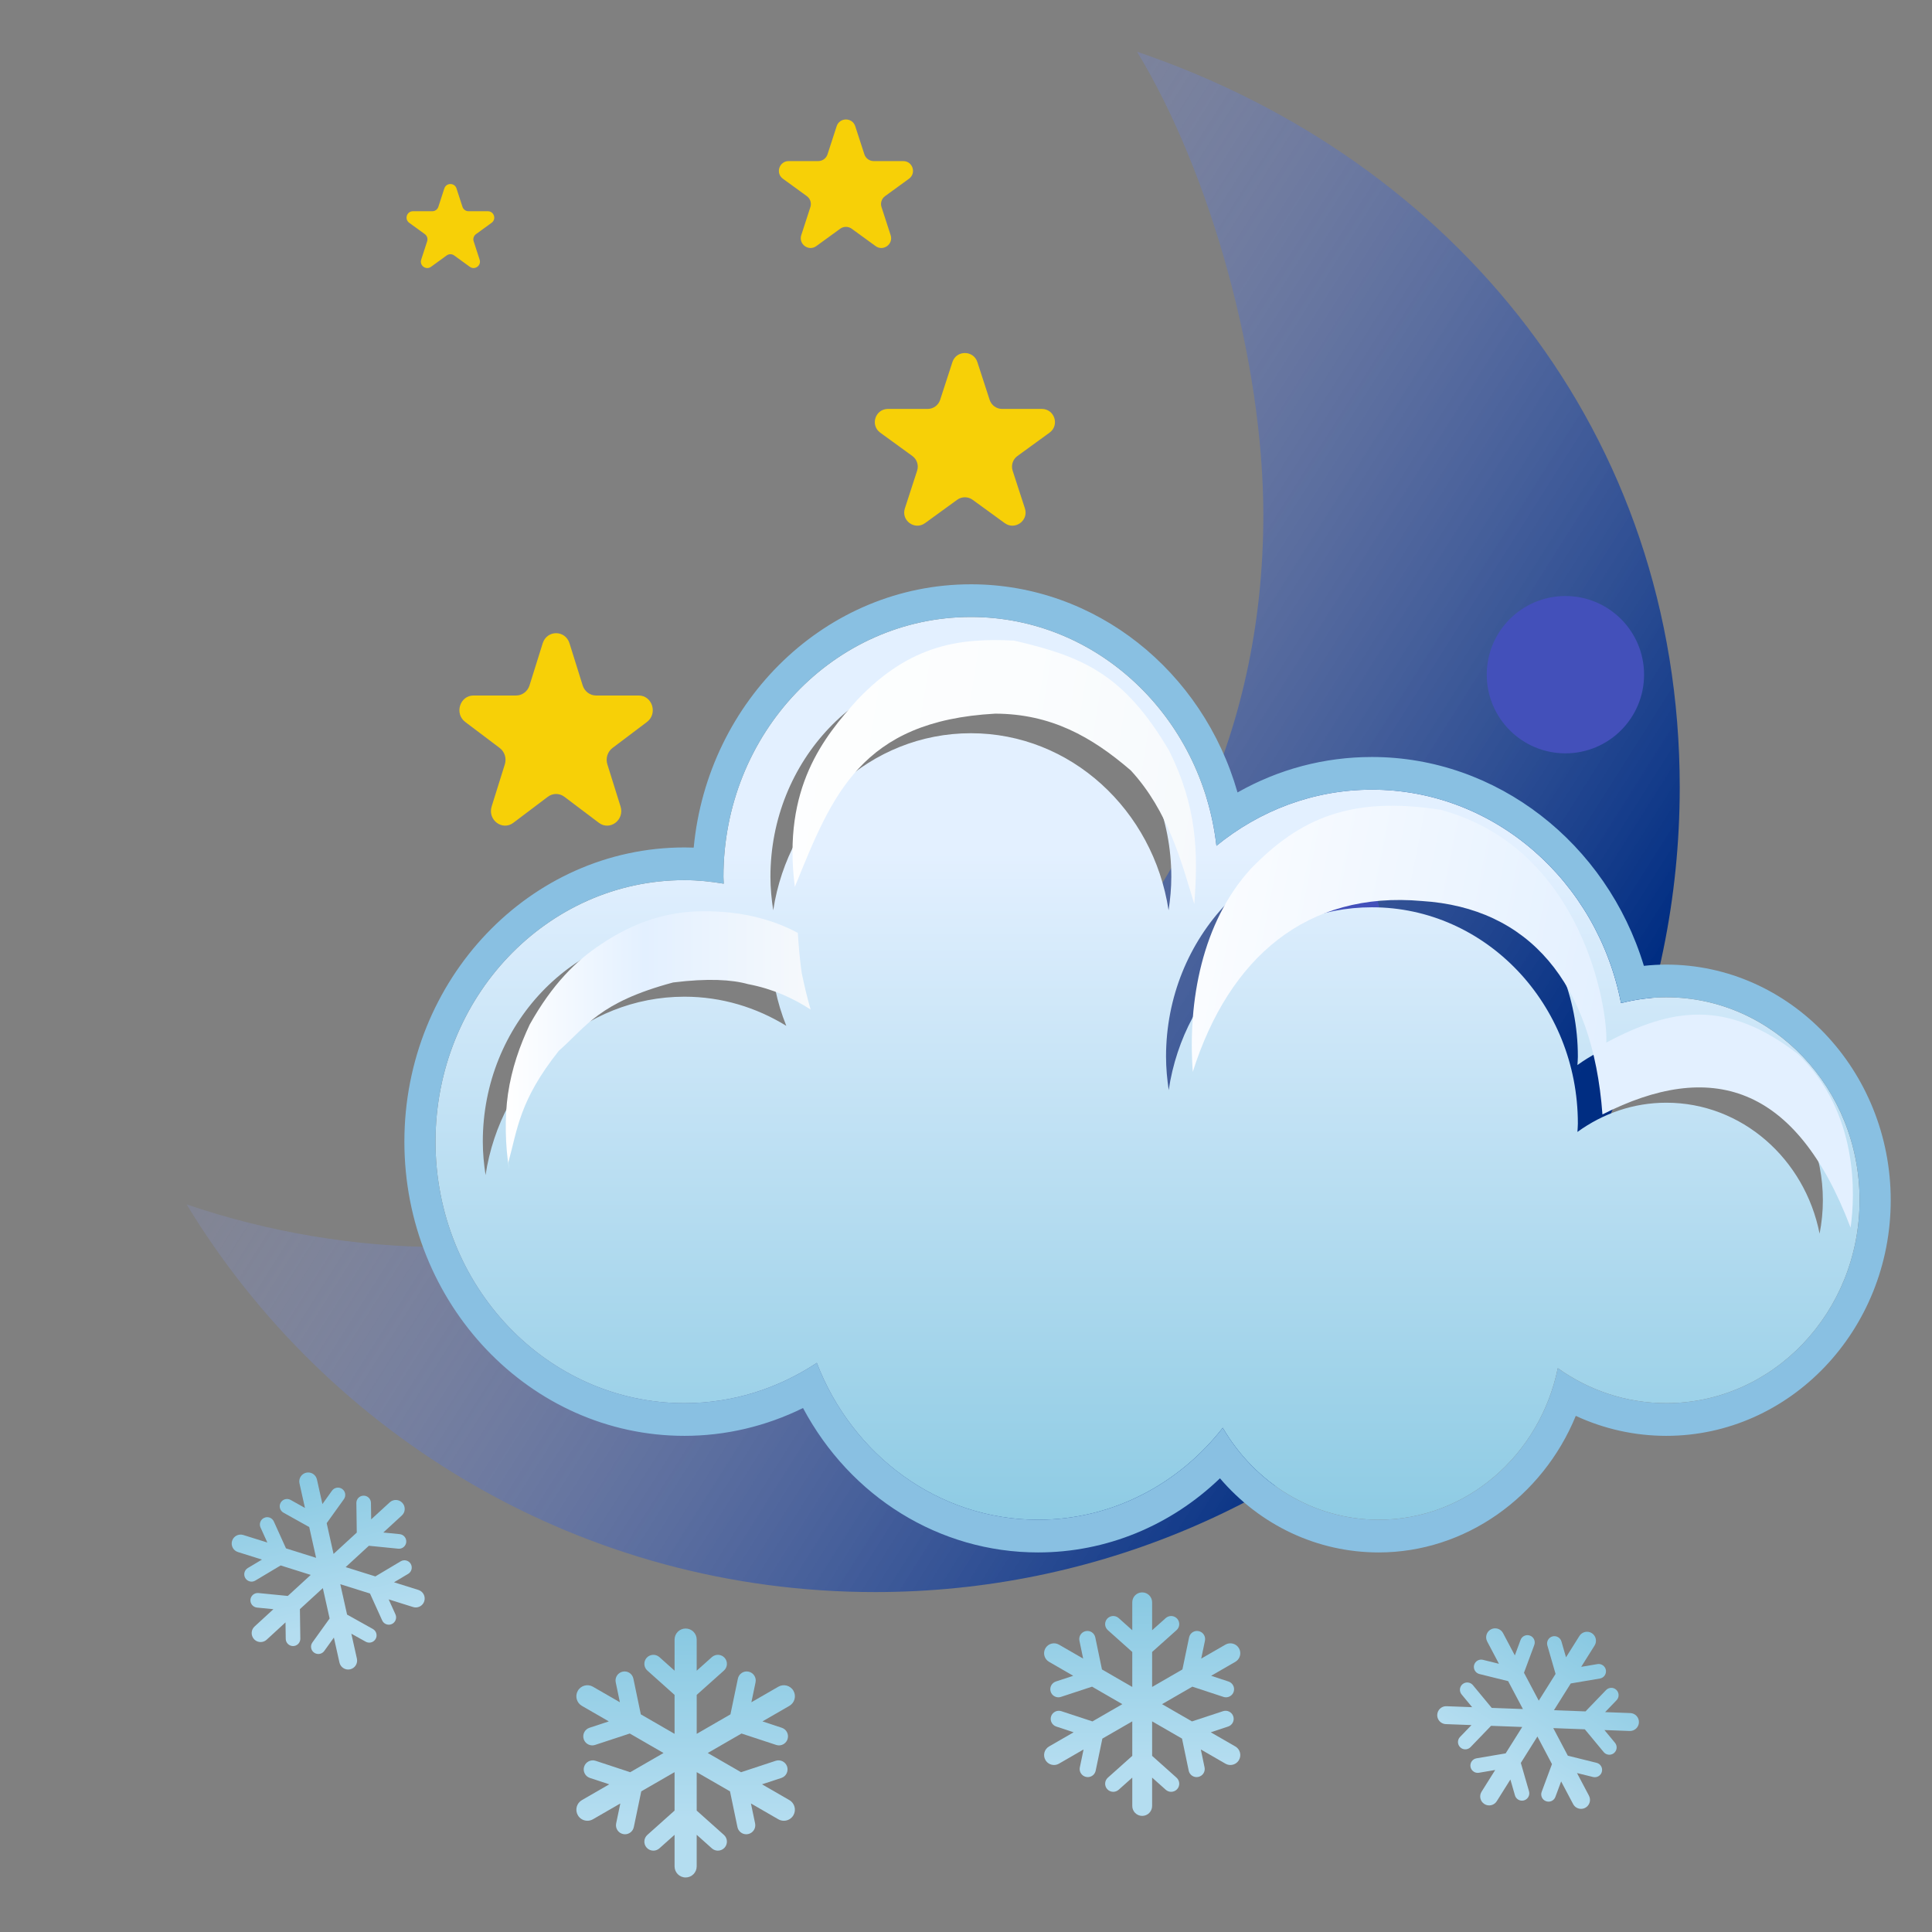 <?xml version="1.0" encoding="UTF-8" standalone="no"?>
<!-- Created with Inkscape (http://www.inkscape.org/) -->

<svg
   xmlns:dc="http://purl.org/dc/elements/1.1/"
   xmlns:cc="http://creativecommons.org/ns#"
   xmlns:rdf="http://www.w3.org/1999/02/22-rdf-syntax-ns#"
   xmlns:svg="http://www.w3.org/2000/svg"
   xmlns="http://www.w3.org/2000/svg"
   xmlns:xlink="http://www.w3.org/1999/xlink"
   xmlns:sodipodi="http://sodipodi.sourceforge.net/DTD/sodipodi-0.dtd"
   xmlns:inkscape="http://www.inkscape.org/namespaces/inkscape"
   width="100mm"
   height="100mm"
   viewBox="0 0 354.331 354.331"
   id="svg12306"
   version="1.1"
   inkscape:version="0.91 r13725"
   sodipodi:docname="cloudy_partly_snowy_n.svg">
  <rect x="0" y="0" width="354.331" height="354.331" fill="#808080" stroke="none"/>
  <defs
     id="defs12308">
    <clipPath
       id="clipPath2278"
       clipPathUnits="userSpaceOnUse">
      <path
         inkscape:connector-curvature="0"
         id="path2276"
         d="m 1409.87,2318.61 c -5.35,0 -10.79,0.92 -16.12,2.86 -24.69,8.97 -37.49,36.4 -28.48,61.07 3.38,9.3 17.19,25.58 34.53,43.42 -8.1,-9.53 -14.19,-17.84 -16.25,-23.44 -8.98,-24.71 3.8,-52.11 28.49,-61.11 5.26,-1.91 10.62,-2.81 15.9,-2.81 8.78,0 17.32,2.48 24.75,6.91 -8.11,-16.66 -24.95,-26.9 -42.82,-26.9" />
    </clipPath>
    <clipPath
       id="clipPath2260"
       clipPathUnits="userSpaceOnUse">
      <path
         inkscape:connector-curvature="0"
         id="path2258"
         d="m 1410.05,2303.93 c -7.07,0 -14.27,1.22 -21.31,3.78 -32.33,11.75 -49.02,47.51 -37.26,79.84 11.79,32.35 107.61,113.45 107.61,113.45 0,0 21.28,-123.72 9.51,-156.06 -9.21,-25.29 -33.1,-41.01 -58.55,-41.01 m -10.25,122.03 c -17.34,-17.84 -31.15,-34.12 -34.53,-43.42 -9.01,-24.67 3.79,-52.1 28.48,-61.07 5.33,-1.94 10.77,-2.86 16.12,-2.86 17.87,0 34.71,10.24 42.82,26.9 -7.43,-4.43 -15.97,-6.91 -24.75,-6.91 -5.28,0 -10.64,0.9 -15.9,2.81 -24.69,9 -37.47,36.4 -28.49,61.11 2.06,5.6 8.15,13.91 16.25,23.44" />
    </clipPath>
    <linearGradient
       id="linearGradient2268"
       spreadMethod="pad"
       gradientTransform="matrix(86.353,237.269,237.269,-86.353,1388.74,2307.71)"
       gradientUnits="userSpaceOnUse"
       y2="0"
       x2="1"
       y1="0"
       x1="0">
      <stop
         id="stop2262"
         offset="0"
         style="stop-opacity:1;stop-color:#e3f0ff" />
      <stop
         id="stop2264"
         offset="0.219"
         style="stop-opacity:1;stop-color:#e3f0ff" />
      <stop
         id="stop2266"
         offset="1"
         style="stop-opacity:1;stop-color:#89c9e2" />
    </linearGradient>
    <clipPath
       id="clipPath2250"
       clipPathUnits="userSpaceOnUse">
      <path
         inkscape:connector-curvature="0"
         id="path2248"
         d="M 0,7267.61 0,0 l 12000,0 0,7267.61 z" />
    </clipPath>
    <clipPath
       id="clipPath2238"
       clipPathUnits="userSpaceOnUse">
      <path
         inkscape:connector-curvature="0"
         id="path2236"
         d="m 1024.8,2114.23 c -6.02,0 -12.14,1.03 -18.13,3.22 -27.775,10.1 -42.162,40.94 -32.053,68.72 3.809,10.43 19.352,28.78 38.863,48.84 -9.14,-10.71 -15.96,-20.06 -18.285,-26.39 -10.097,-27.78 4.266,-58.59 32.055,-68.72 5.91,-2.15 11.95,-3.16 17.9,-3.16 9.86,0 19.47,2.78 27.83,7.76 -9.14,-18.74 -28.09,-30.27 -48.18,-30.27" />
    </clipPath>
    <clipPath
       id="clipPath2220"
       clipPathUnits="userSpaceOnUse">
      <path
         inkscape:connector-curvature="0"
         id="path2218"
         d="m 1024.97,2097.7 c -7.96,0 -16.04,1.36 -23.96,4.24 -36.381,13.25 -55.143,53.48 -41.893,89.84 13.246,36.37 121.063,127.62 121.063,127.62 0,0 23.93,-139.17 10.68,-175.53 -10.35,-28.49 -37.25,-46.17 -65.89,-46.17 m -11.49,137.31 c -19.511,-20.06 -35.054,-38.41 -38.863,-48.84 -10.109,-27.78 4.278,-58.62 32.053,-68.72 5.99,-2.19 12.11,-3.22 18.13,-3.22 20.09,0 39.04,11.53 48.18,30.27 -8.36,-4.98 -17.97,-7.76 -27.83,-7.76 -5.95,0 -11.99,1.01 -17.9,3.16 -27.789,10.13 -42.152,40.94 -32.055,68.72 2.325,6.33 9.145,15.68 18.285,26.39" />
    </clipPath>
    <linearGradient
       id="linearGradient2228"
       spreadMethod="pad"
       gradientTransform="matrix(97.156,266.952,266.952,-97.156,1001.01,2101.94)"
       gradientUnits="userSpaceOnUse"
       y2="0"
       x2="1"
       y1="0"
       x1="0">
      <stop
         id="stop2222"
         offset="0"
         style="stop-opacity:1;stop-color:#e3f0ff" />
      <stop
         id="stop2224"
         offset="0.219"
         style="stop-opacity:1;stop-color:#e3f0ff" />
      <stop
         id="stop2226"
         offset="1"
         style="stop-opacity:1;stop-color:#89c9e2" />
    </linearGradient>
    <clipPath
       id="clipPath2210"
       clipPathUnits="userSpaceOnUse">
      <path
         inkscape:connector-curvature="0"
         id="path2208"
         d="M 0,7267.61 0,0 l 12000,0 0,7267.61 z" />
    </clipPath>
    <clipPath
       id="clipPath2198"
       clipPathUnits="userSpaceOnUse">
      <path
         inkscape:connector-curvature="0"
         id="path2196"
         d="m 649.969,2075.26 c -6.688,0 -13.492,1.14 -20.149,3.57 -30.871,11.23 -46.851,45.47 -35.609,76.34 4.215,11.61 21.5,31.97 43.172,54.28 -10.149,-11.91 -17.746,-22.28 -20.305,-29.32 -11.219,-30.87 4.731,-65.09 35.617,-76.37 6.575,-2.38 13.285,-3.5 19.891,-3.5 10.961,0 21.629,3.08 30.906,8.62 -10.14,-20.84 -31.195,-33.62 -53.523,-33.62" />
    </clipPath>
    <clipPath
       id="clipPath2180"
       clipPathUnits="userSpaceOnUse">
      <path
         inkscape:connector-curvature="0"
         id="path2178"
         d="m 650.191,2056.89 c -8.851,0 -17.847,1.51 -26.648,4.72 -40.422,14.69 -61.262,59.42 -46.547,99.83 14.707,40.41 134.496,141.79 134.496,141.79 0,0 26.61,-154.64 11.887,-195.08 -11.516,-31.63 -41.383,-51.26 -73.188,-51.26 m -12.808,152.56 c -21.672,-22.31 -38.957,-42.67 -43.172,-54.28 -11.242,-30.87 4.738,-65.11 35.609,-76.34 6.657,-2.43 13.461,-3.57 20.149,-3.57 22.328,0 43.383,12.78 53.523,33.62 -9.277,-5.54 -19.945,-8.62 -30.906,-8.62 -6.606,0 -13.316,1.12 -19.891,3.5 -30.886,11.28 -46.836,45.5 -35.617,76.37 2.559,7.04 10.156,17.41 20.305,29.32" />
    </clipPath>
    <linearGradient
       id="linearGradient2188"
       spreadMethod="pad"
       gradientTransform="matrix(107.947,296.601,296.601,-107.947,623.55,2061.61)"
       gradientUnits="userSpaceOnUse"
       y2="0"
       x2="1"
       y1="0"
       x1="0">
      <stop
         id="stop2182"
         offset="0"
         style="stop-opacity:1;stop-color:#e3f0ff" />
      <stop
         id="stop2184"
         offset="0.219"
         style="stop-opacity:1;stop-color:#e3f0ff" />
      <stop
         id="stop2186"
         offset="1"
         style="stop-opacity:1;stop-color:#89c9e2" />
    </linearGradient>
    <clipPath
       id="clipPath2170"
       clipPathUnits="userSpaceOnUse">
      <path
         inkscape:connector-curvature="0"
         id="path2168"
         d="M 0,7267.61 0,0 l 12000,0 0,7267.61 z" />
    </clipPath>
    <clipPath
       id="clipPath2158"
       clipPathUnits="userSpaceOnUse">
      <path
         inkscape:connector-curvature="0"
         id="path2156"
         d="m 377.004,2318.61 c -5.352,0 -10.797,0.92 -16.125,2.86 -24.691,8.97 -37.481,36.4 -28.473,61.07 3.371,9.3 17.18,25.58 34.524,43.42 -8.102,-9.53 -14.18,-17.84 -16.239,-23.44 -8.988,-24.71 3.793,-52.11 28.485,-61.11 5.258,-1.91 10.621,-2.81 15.902,-2.81 8.77,0 17.313,2.48 24.742,6.91 -8.109,-16.66 -24.949,-26.9 -42.816,-26.9" />
    </clipPath>
    <clipPath
       id="clipPath2140"
       clipPathUnits="userSpaceOnUse">
      <path
         inkscape:connector-curvature="0"
         id="path2138"
         d="m 377.184,2303.93 c -7.079,0 -14.274,1.22 -21.309,3.78 -32.34,11.75 -49.023,47.51 -37.25,79.84 11.77,32.35 107.59,113.45 107.59,113.45 0,0 21.281,-123.72 9.515,-156.06 -9.199,-25.29 -33.093,-41.01 -58.546,-41.01 m -10.254,122.03 c -17.344,-17.84 -31.153,-34.12 -34.524,-43.42 -9.008,-24.67 3.782,-52.1 28.473,-61.07 5.328,-1.94 10.773,-2.86 16.125,-2.86 17.867,0 34.707,10.24 42.816,26.9 -7.429,-4.43 -15.972,-6.91 -24.742,-6.91 -5.281,0 -10.644,0.9 -15.902,2.81 -24.692,9 -37.473,36.4 -28.485,61.11 2.059,5.6 8.137,13.91 16.239,23.44" />
    </clipPath>
    <linearGradient
       id="linearGradient2148"
       spreadMethod="pad"
       gradientTransform="matrix(86.349,237.258,237.258,-86.349,355.879,2307.71)"
       gradientUnits="userSpaceOnUse"
       y2="0"
       x2="1"
       y1="0"
       x1="0">
      <stop
         id="stop2142"
         offset="0"
         style="stop-opacity:1;stop-color:#e3f0ff" />
      <stop
         id="stop2144"
         offset="0.219"
         style="stop-opacity:1;stop-color:#e3f0ff" />
      <stop
         id="stop2146"
         offset="1"
         style="stop-opacity:1;stop-color:#89c9e2" />
    </linearGradient>
    <clipPath
       id="clipPath2128"
       clipPathUnits="userSpaceOnUse">
      <path
         inkscape:connector-curvature="0"
         id="path2126"
         d="m 1542.3,2765.12 c -12.84,62.05 -67.77,108.7 -133.63,108.7 -28.79,0 -55.43,-9.03 -77.45,-24.26 0.09,2.3 0.36,4.62 0.36,6.98 0,99.12 -80.37,179.48 -179.5,179.48 -89.66,0 -163.748,-65.81 -177.135,-151.72 -1.398,9.05 -2.347,18.3 -2.347,27.76 0,99.12 80.372,179.47 179.482,179.47 99.13,0 179.5,-80.35 179.5,-179.47 0,-2.37 -0.27,-4.68 -0.36,-6.99 22.02,15.24 48.66,24.26 77.45,24.26 75.38,0 136.48,-61.1 136.48,-136.44 0,-9.52 -0.99,-18.8 -2.85,-27.77" />
    </clipPath>
    <clipPath
       id="clipPath2116"
       clipPathUnits="userSpaceOnUse">
      <path
         inkscape:connector-curvature="0"
         id="path2114"
         d="m 974.824,3033.54 c -13.332,83.24 -85.285,146.97 -172.308,146.97 -87.032,0 -158.985,-63.73 -172.313,-146.97 -1.445,9.06 -2.406,18.27 -2.406,27.74 0,96.5 78.211,174.73 174.719,174.73 96.5,0 174.714,-78.23 174.714,-174.73 0,-9.47 -0.96,-18.68 -2.406,-27.74" />
    </clipPath>
    <clipPath
       id="clipPath2104"
       clipPathUnits="userSpaceOnUse">
      <path
         inkscape:connector-curvature="0"
         id="path2102"
         d="m 379.465,2813.74 c -1.445,9.07 -2.395,18.29 -2.395,27.78 0,97.08 78.719,175.79 175.801,175.79 26.949,0 52.383,-6.22 75.199,-17.06 0.688,-22.17 5.325,-43.3 13.524,-62.67 -26.051,15.3 -56.317,24.21 -88.723,24.21 -87.617,0 -160.066,-64.14 -173.406,-148.05" />
    </clipPath>
    <clipPath
       id="clipPath2094"
       clipPathUnits="userSpaceOnUse">
      <path
         inkscape:connector-curvature="0"
         id="path2092"
         d="M 0,7267.61 0,0 l 12000,0 0,7267.61 z" />
    </clipPath>
    <clipPath
       id="clipPath2076"
       clipPathUnits="userSpaceOnUse">
      <path
         inkscape:connector-curvature="0"
         id="path2074"
         d="m 1158.06,2527.68 c -57.6,0 -107.93,30.6 -136.03,76.32 -38.128,-46.58 -96.061,-76.32 -160.96,-76.32 -87.343,0 -161.992,53.87 -192.832,130.18 -33.453,-21.06 -72.914,-33.42 -115.367,-33.42 -119.859,0 -217.039,97.19 -217.039,217.08 0,119.84 97.18,217.06 217.039,217.06 11.68,0 23.059,-1.21 34.238,-2.98 l 0,0 0,0 c -0.054,1.91 -0.289,3.74 -0.289,5.68 0,119.11 96.559,215.7 215.696,215.7 110.382,0 201.244,-82.97 214.014,-189.9 37.49,29.05 84.43,46.54 135.55,46.54 107.16,0 196.54,-76.06 217.11,-177.16 12.69,3.08 25.86,4.87 39.48,4.87 93.06,0 168.47,-75.4 168.47,-168.44 0,-93.05 -75.41,-168.45 -168.47,-168.45 -35.05,0 -67.59,10.72 -94.55,29.05 -15.55,-71.91 -79.48,-125.81 -156.06,-125.81 m 250.61,346.14 c 65.86,0 120.79,-46.65 133.63,-108.7 1.86,8.97 2.85,18.25 2.85,27.77 0,75.34 -61.1,136.44 -136.48,136.44 -28.79,0 -55.43,-9.02 -77.45,-24.26 0.09,2.31 0.36,4.62 0.36,6.99 0,99.12 -80.37,179.47 -179.5,179.47 -99.11,0 -179.482,-80.35 -179.482,-179.47 0,-9.46 0.949,-18.71 2.347,-27.76 13.387,85.91 87.475,151.72 177.135,151.72 99.13,0 179.5,-80.36 179.5,-179.48 0,-2.36 -0.27,-4.68 -0.36,-6.98 22.02,15.23 48.66,24.26 77.45,24.26 m -855.799,143.49 c -97.082,0 -175.801,-78.71 -175.801,-175.79 0,-9.49 0.95,-18.71 2.395,-27.78 13.34,83.91 85.789,148.05 173.406,148.05 32.406,0 62.672,-8.91 88.723,-24.21 l 0,0 0,0 c -8.199,19.37 -12.836,40.5 -13.524,62.67 -22.816,10.84 -48.25,17.06 -75.199,17.06 m 249.645,163.2 c 87.023,0 158.976,-63.73 172.308,-146.97 1.446,9.06 2.406,18.27 2.406,27.74 0,96.5 -78.214,174.73 -174.714,174.73 -96.508,0 -174.719,-78.23 -174.719,-174.73 0,-9.47 0.961,-18.68 2.406,-27.74 13.328,83.24 85.281,146.97 172.313,146.97" />
    </clipPath>
    <linearGradient
       id="linearGradient2084"
       spreadMethod="pad"
       gradientTransform="matrix(-3.3e-5,-755.304,-755.304,3.3e-5,956.489,3248.44)"
       gradientUnits="userSpaceOnUse"
       y2="0"
       x2="1"
       y1="0"
       x1="0">
      <stop
         id="stop2078"
         offset="0"
         style="stop-opacity:1;stop-color:#e3f0ff" />
      <stop
         id="stop2080"
         offset="0.219"
         style="stop-opacity:1;stop-color:#e3f0ff" />
      <stop
         id="stop2082"
         offset="1"
         style="stop-opacity:1;stop-color:#89c9e2" />
    </linearGradient>
    <clipPath
       id="clipPath2066"
       clipPathUnits="userSpaceOnUse">
      <path
         inkscape:connector-curvature="0"
         id="path2064"
         d="M 0,7267.61 0,0 l 12000,0 0,7267.61 z" />
    </clipPath>
    <clipPath
       id="clipPath2050"
       clipPathUnits="userSpaceOnUse">
      <path
         inkscape:connector-curvature="0"
         id="path2048"
         d="m 1377.84,3016.51 c -40,86.11 -127.58,144.24 -225.76,144.24 -33.05,0 -65.08,-6.41 -94.9,-18.82 -3.63,30.66 2.38,62.18 19.87,91.28 38.52,64.15 108.87,103.33 180.55,103.33 70.37,0 137.48,-37.25 177.36,-98.32 42.35,-64.82 23.56,-144.95 -28.58,-197.55 -8.87,-8.93 -18.43,-17.01 -28.54,-24.16" />
    </clipPath>
    <linearGradient
       id="linearGradient2056"
       spreadMethod="pad"
       gradientTransform="matrix(-1.51e-5,-344.558,-344.558,1.51e-5,1257.22,3323.54)"
       gradientUnits="userSpaceOnUse"
       y2="0"
       x2="1"
       y1="0"
       x1="0">
      <stop
         id="stop2052"
         offset="0"
         style="stop-opacity:1;stop-color:#fdf9e5" />
      <stop
         id="stop2054"
         offset="1"
         style="stop-opacity:1;stop-color:#f7db69" />
    </linearGradient>
    <clipPath
       id="clipPath2032"
       clipPathUnits="userSpaceOnUse">
      <path
         inkscape:connector-curvature="0"
         id="path2030"
         d="M 0,7267.61 0,0 l 12000,0 0,7267.61 z" />
    </clipPath>
    <clipPath
       id="clipPath1456"
       clipPathUnits="userSpaceOnUse">
      <path
         inkscape:connector-curvature="0"
         id="path1454"
         d="m 9172.7,6197.02 c -59.76,0 -112.03,31.76 -141.19,79.23 -39.61,-48.35 -99.75,-79.23 -167.14,-79.23 -90.68,0 -168.21,55.95 -200.23,135.18 -34.72,-21.88 -75.7,-34.71 -119.77,-34.71 -124.41,0 -225.32,100.89 -225.32,225.37 0,124.45 100.91,225.35 225.32,225.35 12.15,0 23.93,-1.22 35.53,-3.06 l 0,0 0,0 c -0.05,1.97 -0.27,3.89 -0.27,5.89 0,123.69 100.25,223.94 223.93,223.94 114.61,0 208.97,-86.13 222.23,-197.18 38.9,30.2 87.65,48.36 140.74,48.36 111.25,0 204.02,-78.99 225.42,-183.94 13.15,3.18 26.85,5.03 40.99,5.03 96.56,0 174.91,-78.29 174.91,-174.88 0,-96.58 -78.35,-174.88 -174.91,-174.88 -36.42,0 -70.21,11.14 -98.21,30.16 -16.12,-74.66 -82.47,-130.63 -162.03,-130.63 m 260.24,359.38 c 68.34,0 125.39,-48.43 138.71,-112.85 1.92,9.32 2.97,18.95 2.97,28.82 0,78.24 -63.44,141.67 -141.68,141.67 -29.93,0 -57.61,-9.38 -80.44,-25.2 0.12,2.42 0.39,4.81 0.39,7.26 0,102.92 -83.47,186.34 -186.36,186.34 -102.94,0 -186.35,-83.42 -186.35,-186.34 0,-9.82 0.99,-19.4 2.42,-28.82 13.92,89.2 90.84,157.53 183.93,157.53 102.89,0 186.36,-83.43 186.36,-186.35 0,-2.44 -0.27,-4.84 -0.39,-7.26 22.83,15.82 50.51,25.2 80.44,25.2 m -888.57,149 c -100.81,0 -182.52,-81.73 -182.52,-182.54 0,-9.84 1,-19.41 2.49,-28.82 13.86,87.08 89.08,153.72 180.03,153.72 33.67,0 65.08,-9.26 92.15,-25.12 l 0,0 0,0 c -8.52,20.06 -13.37,42.02 -14.08,65.03 -23.66,11.25 -50.08,17.73 -78.07,17.73 m 259.19,169.4 c 90.35,0 165.06,-66.12 178.93,-152.58 1.48,9.41 2.47,18.98 2.47,28.82 0,100.19 -81.2,181.4 -181.4,181.4 -100.19,0 -181.4,-81.21 -181.4,-181.4 0,-9.84 0.99,-19.41 2.53,-28.82 13.81,86.46 88.53,152.58 178.87,152.58" />
    </clipPath>
    <linearGradient
       inkscape:collect="always"
       xlink:href="#linearGradient1464"
       id="linearGradient12137"
       gradientUnits="userSpaceOnUse"
       gradientTransform="matrix(-3.43e-5,-784.19,-784.19,3.43e-5,8963.46,6945.35)"
       spreadMethod="pad"
       x1="0"
       y1="0"
       x2="1"
       y2="0" />
    <linearGradient
       id="linearGradient1464"
       spreadMethod="pad"
       gradientTransform="matrix(-3.43e-5,-784.19,-784.19,3.43e-5,8963.46,6945.35)"
       gradientUnits="userSpaceOnUse"
       y2="0"
       x2="1"
       y1="0"
       x1="0">
      <stop
         id="stop1458"
         offset="0"
         style="stop-opacity:1;stop-color:#e3f0ff" />
      <stop
         id="stop1460"
         offset="0.219"
         style="stop-opacity:1;stop-color:#e3f0ff" />
      <stop
         id="stop1462"
         offset="1"
         style="stop-opacity:1;stop-color:#89c9e2" />
    </linearGradient>
    <clipPath
       id="clipPath1474-7"
       clipPathUnits="userSpaceOnUse">
      <path
         inkscape:connector-curvature="0"
         id="path1472-3"
         d="M 0,7267.61 0,0 l 12000,0 0,7267.61 z" />
    </clipPath>
    <linearGradient
       inkscape:collect="always"
       xlink:href="#linearGradient13056-6"
       id="linearGradient13263"
       gradientUnits="userSpaceOnUse"
       gradientTransform="matrix(1.456,0,0,1.541,-124.977,-316.438)"
       x1="209.087"
       y1="742.755"
       x2="336.887"
       y2="770.901" />
    <linearGradient
       x1="0"
       y1="0"
       x2="1"
       y2="0"
       gradientUnits="userSpaceOnUse"
       gradientTransform="matrix(-2.4e-5,-548.957,-548.957,2.4e-5,3005.3,6570.39)"
       spreadMethod="pad"
       id="linearGradient13056-6">
      <stop
         style="stop-opacity:1;stop-color:#fcfdff"
         offset="0"
         id="stop13058-5" />
      <stop
         style="stop-opacity:1;stop-color:#e3f0ff"
         offset="0.539"
         id="stop13060-8" />
      <stop
         style="stop-opacity:1;stop-color:#e3f0ff"
         offset="1"
         id="stop13062-5" />
    </linearGradient>
    <linearGradient
       inkscape:collect="always"
       xlink:href="#linearGradient1976-5"
       id="linearGradient13265"
       gradientUnits="userSpaceOnUse"
       gradientTransform="matrix(1.466,0,0,1.572,-270.681,-394.117)"
       x1="312.842"
       y1="762.287"
       x2="220.576"
       y2="745.506" />
    <linearGradient
       x1="0"
       y1="0"
       x2="1"
       y2="0"
       gradientUnits="userSpaceOnUse"
       gradientTransform="matrix(-2.4e-5,-548.957,-548.957,2.4e-5,3005.3,6570.39)"
       spreadMethod="pad"
       id="linearGradient1976-5">
      <stop
         style="stop-opacity:1;stop-color:#f6f9fc"
         offset="0"
         id="stop13050" />
      <stop
         style="stop-opacity:1;stop-color:#fbfdfe"
         offset="0.368"
         id="stop13052" />
      <stop
         style="stop-opacity:1;stop-color:#ffffff"
         offset="1"
         id="stop13054" />
    </linearGradient>
    <linearGradient
       inkscape:collect="always"
       xlink:href="#linearGradient1902"
       id="linearGradient13267"
       gradientUnits="userSpaceOnUse"
       gradientTransform="matrix(1.453,0,0,1.482,-182.026,-548.951)"
       x1="138.991"
       y1="947.464"
       x2="188.583"
       y2="947.464" />
    <linearGradient
       id="linearGradient1902"
       spreadMethod="pad"
       gradientTransform="matrix(-3.43e-5,-784.19,-784.19,3.43e-5,3005.3,6945.35)"
       gradientUnits="userSpaceOnUse"
       y2="0"
       x2="1"
       y1="0"
       x1="0">
      <stop
         id="stop1896"
         offset="0"
         style="stop-opacity:1;stop-color:#ffffff" />
      <stop
         id="stop1898"
         offset="0.456"
         style="stop-opacity:1;stop-color:#e3f0ff" />
      <stop
         id="stop1900"
         offset="1"
         style="stop-opacity:1;stop-color:#f6f9fc" />
    </linearGradient>
    <clipPath
       id="clipPath4216"
       clipPathUnits="userSpaceOnUse">
      <path
         inkscape:connector-curvature="0"
         id="path4214"
         d="m 4524.05,794.699 -30.5,17.61 21.56,7.101 c 5.28,1.711 8.14,7.43 6.41,12.719 -1.73,5.223 -7.4,8.082 -12.71,6.371 l -38.58,-12.699 -37.13,21.39 37.59,21.739 38.62,-12.739 c 1.06,-0.32 2.1,-0.519 3.16,-0.519 4.22,0 8.14,2.726 9.55,6.937 1.72,5.282 -1.15,10.942 -6.41,12.7 l -21.56,7.101 30.01,17.328 c 5.91,3.364 7.91,10.891 4.51,16.813 -3.39,5.89 -10.96,7.898 -16.82,4.48 l -30.02,-17.301 4.63,22.219 c 1.14,5.422 -2.35,10.77 -7.79,11.891 -5.44,1.191 -10.75,-2.328 -11.88,-7.781 l -8.29,-39.778 -37.62,-21.742 0,43.422 30.33,27.07 c 4.12,3.707 4.48,10.071 0.79,14.188 -3.68,4.133 -10.02,4.48 -14.19,0.832 l -16.93,-15.141 0,34.668 c 0,6.82 -5.51,12.332 -12.31,12.332 -6.81,0 -12.31,-5.512 -12.31,-12.332 l 0,-34.668 -16.94,15.141 c -4.12,3.648 -10.47,3.301 -14.19,-0.832 -3.69,-4.117 -3.35,-10.481 0.8,-14.188 l 30.33,-27.07 0,-43.422 -37.62,21.742 -8.29,39.778 c -1.14,5.453 -6.42,8.972 -11.89,7.781 -5.44,-1.121 -8.93,-6.469 -7.79,-11.891 l 4.65,-22.219 -30.04,17.301 c -5.86,3.418 -13.41,1.41 -16.82,-4.48 -3.38,-5.922 -1.39,-13.449 4.52,-16.813 l 29.99,-17.328 -21.54,-7.101 c -5.27,-1.758 -8.13,-7.418 -6.41,-12.7 1.4,-4.211 5.32,-6.937 9.54,-6.937 1.06,0 2.11,0.199 3.17,0.519 l 38.61,12.739 37.59,-21.739 -37.12,-21.39 -38.58,12.699 c -5.23,1.711 -10.96,-1.148 -12.71,-6.371 -1.74,-5.289 1.14,-11.008 6.41,-12.719 l 21.55,-7.101 -30.5,-17.61 c -5.91,-3.398 -7.9,-10.937 -4.51,-16.828 2.28,-3.961 6.41,-6.16 10.67,-6.16 2.1,0 4.21,0.551 6.16,1.648 l 30.5,17.602 -4.63,-22.223 c -1.14,-5.386 2.35,-10.726 7.78,-11.886 l 2.07,-0.211 c 4.66,0 8.83,3.269 9.82,8.031 l 8.29,39.777 37.13,21.403 0,-42.86 -30.33,-27.07 c -4.15,-3.692 -4.49,-10.07 -0.8,-14.16 1.98,-2.242 4.75,-3.364 7.49,-3.364 2.4,0 4.79,0.852 6.7,2.551 l 16.94,15.082 0,-35.179 c 0,-6.801 5.5,-12.332 12.31,-12.332 6.8,0 12.31,5.531 12.31,12.332 l 0,35.179 16.93,-15.082 c 1.91,-1.699 4.31,-2.551 6.7,-2.551 2.75,0 5.52,1.122 7.49,3.364 3.69,4.09 3.33,10.468 -0.79,14.16 l -30.33,27.07 0,42.86 37.12,-21.403 8.3,-39.777 c 0.97,-4.762 5.17,-8.031 9.82,-8.031 l 2.06,0.211 c 5.44,1.16 8.93,6.5 7.79,11.886 l -4.64,22.223 30.51,-17.602 c 1.94,-1.097 4.06,-1.648 6.15,-1.648 4.26,0 8.4,2.199 10.67,6.16 3.4,5.891 1.39,13.43 -4.51,16.828 z" />
    </clipPath>
    <linearGradient
       id="linearGradient4224"
       spreadMethod="pad"
       gradientTransform="matrix(-1.17e-5,267.972,267.972,1.17e-5,4408.47,715.58)"
       gradientUnits="userSpaceOnUse"
       y2="0"
       x2="1"
       y1="0"
       x1="0">
      <stop
         id="stop4218"
         offset="0"
         style="stop-opacity:1;stop-color:#b4ddf0" />
      <stop
         id="stop4220"
         offset="0.219"
         style="stop-opacity:1;stop-color:#b4ddf0" />
      <stop
         id="stop4222"
         offset="1"
         style="stop-opacity:1;stop-color:#89c9e2" />
    </linearGradient>
    <clipPath
       id="clipPath4198"
       clipPathUnits="userSpaceOnUse">
      <path
         inkscape:connector-curvature="0"
         id="path4196"
         d="m 5658.2,739.961 -30.49,17.609 21.56,7.121 c 5.27,1.727 8.13,7.411 6.4,12.688 -1.73,5.25 -7.4,8.152 -12.71,6.383 l -38.58,-12.711 -37.13,21.461 37.59,21.679 38.62,-12.722 c 1.05,-0.321 2.1,-0.489 3.16,-0.489 4.22,0 8.14,2.7 9.54,6.911 1.73,5.25 -1.14,10.949 -6.4,12.668 l -21.56,7.101 30.01,17.34 c 5.91,3.41 7.91,10.941 4.51,16.828 -3.39,5.891 -10.96,7.922 -16.82,4.524 l -30.03,-17.34 4.64,22.226 c 1.14,5.422 -2.35,10.731 -7.79,11.883 -5.44,1.188 -10.75,-2.359 -11.88,-7.812 l -8.29,-39.778 -37.61,-21.699 0,43.43 30.32,27.066 c 4.12,3.703 4.48,10.043 0.79,14.203 -3.68,4.098 -10.02,4.461 -14.19,0.797 l -16.92,-15.098 0,34.629 c 0,6.801 -5.52,12.332 -12.32,12.332 -6.81,0 -12.32,-5.531 -12.32,-12.332 l 0,-34.629 -16.93,15.098 c -4.12,3.664 -10.46,3.301 -14.19,-0.797 -3.69,-4.16 -3.35,-10.5 0.8,-14.203 l 30.32,-27.066 0,-43.43 -37.61,21.699 -8.29,39.778 c -1.14,5.453 -6.42,9 -11.9,7.812 -5.43,-1.152 -8.92,-6.461 -7.78,-11.883 l 4.65,-22.226 -30.04,17.34 c -5.86,3.398 -13.41,1.367 -16.83,-4.524 -3.38,-5.887 -1.38,-13.418 4.53,-16.828 l 29.99,-17.34 -21.54,-7.101 c -5.27,-1.719 -8.13,-7.418 -6.41,-12.668 1.4,-4.211 5.32,-6.911 9.54,-6.911 1.06,0 2.11,0.168 3.17,0.489 l 38.61,12.722 37.59,-21.679 -37.13,-21.461 -38.58,12.711 c -5.22,1.769 -10.95,-1.133 -12.71,-6.383 -1.73,-5.277 1.14,-10.961 6.41,-12.688 l 21.56,-7.121 -30.5,-17.609 c -5.91,-3.352 -7.91,-10.922 -4.51,-16.84 2.28,-3.922 6.41,-6.133 10.67,-6.133 2.09,0 4.21,0.532 6.15,1.653 l 30.51,17.609 -4.64,-22.23 c -1.14,-5.418 2.36,-10.731 7.79,-11.848 l 2.06,-0.231 c 4.67,0 8.84,3.25 9.83,7.981 l 8.29,39.777 37.12,21.461 0,-42.859 -30.32,-27.071 c -4.15,-3.71 -4.49,-10.07 -0.8,-14.199 1.98,-2.23 4.74,-3.351 7.49,-3.351 2.4,0 4.79,0.82 6.7,2.531 l 16.93,15.129 0,-35.211 c 0,-6.828 5.51,-12.32 12.32,-12.32 6.8,0 12.32,5.492 12.32,12.32 l 0,35.211 16.92,-15.129 c 1.91,-1.711 4.3,-2.531 6.7,-2.531 2.75,0 5.51,1.121 7.49,3.351 3.69,4.129 3.33,10.489 -0.79,14.199 l -30.32,27.071 0,42.859 37.11,-21.461 8.3,-39.777 c 0.97,-4.731 5.17,-7.981 9.82,-7.981 l 2.06,0.231 c 5.44,1.117 8.93,6.43 7.78,11.848 l -4.63,22.23 30.51,-17.609 c 1.94,-1.121 4.06,-1.653 6.15,-1.653 4.26,0 8.4,2.211 10.67,6.133 3.4,5.918 1.39,13.488 -4.51,16.84 z" />
    </clipPath>
    <linearGradient
       id="linearGradient4206"
       spreadMethod="pad"
       gradientTransform="matrix(-1.17e-5,267.972,267.972,1.17e-5,5542.62,660.87)"
       gradientUnits="userSpaceOnUse"
       y2="0"
       x2="1"
       y1="0"
       x1="0">
      <stop
         id="stop4200"
         offset="0"
         style="stop-opacity:1;stop-color:#b4ddf0" />
      <stop
         id="stop4202"
         offset="0.219"
         style="stop-opacity:1;stop-color:#b4ddf0" />
      <stop
         id="stop4204"
         offset="1"
         style="stop-opacity:1;stop-color:#89c9e2" />
    </linearGradient>
    <clipPath
       id="clipPath4180"
       clipPathUnits="userSpaceOnUse">
      <path
         inkscape:connector-curvature="0"
         id="path4178"
         d="m 5313.86,575.781 -33.9,19.528 23.97,7.929 c 5.84,1.922 9.03,8.223 7.11,14.082 -1.93,5.828 -8.23,9.032 -14.12,7.102 l -42.87,-14.113 -41.25,23.793 41.77,24.128 42.9,-14.109 c 1.17,-0.391 2.34,-0.582 3.51,-0.582 4.69,0 9.05,3 10.61,7.68 1.91,5.89 -1.27,12.16 -7.13,14.109 l -23.95,7.891 33.36,19.261 c 6.55,3.739 8.78,12.161 5.01,18.68 -3.77,6.551 -12.18,8.781 -18.7,5.012 l -33.35,-19.231 5.14,24.68 c 1.27,6.008 -2.61,11.93 -8.65,13.199 -6.05,1.321 -11.95,-2.621 -13.22,-8.672 l -9.2,-44.179 -41.79,-24.149 0,48.25 33.69,30.102 c 4.59,4.09 4.99,11.156 0.89,15.758 -4.1,4.57 -11.14,4.98 -15.77,0.91 l -18.81,-16.809 0,38.489 c 0,7.589 -6.12,13.699 -13.69,13.699 -7.56,0 -13.68,-6.11 -13.68,-13.699 l 0,-38.489 -18.81,16.809 c -4.59,4.07 -11.63,3.66 -15.77,-0.91 -4.1,-4.602 -3.72,-11.668 0.89,-15.758 l 33.69,-30.102 0,-48.25 -41.79,24.149 -9.2,44.179 c -1.27,6.051 -7.14,9.993 -13.22,8.672 -6.04,-1.269 -9.92,-7.191 -8.65,-13.199 l 5.14,-24.68 -33.36,19.231 c -6.51,3.769 -14.92,1.539 -18.69,-5.012 -3.77,-6.519 -1.54,-14.941 5.01,-18.68 l 33.34,-19.261 -23.95,-7.891 c -5.84,-1.949 -9.02,-8.219 -7.11,-14.109 1.56,-4.68 5.92,-7.68 10.61,-7.68 1.17,0 2.34,0.191 3.5,0.582 l 42.9,14.109 41.78,-24.128 -41.25,-23.793 -42.87,14.113 c -5.81,1.93 -12.16,-1.274 -14.12,-7.102 -1.92,-5.859 1.27,-12.16 7.11,-14.082 l 23.96,-7.929 -33.89,-19.528 c -6.56,-3.793 -8.79,-12.16 -5,-18.699 2.51,-4.414 7.12,-6.863 11.85,-6.863 2.33,0 4.68,0.582 6.84,1.851 l 33.89,19.559 -5.14,-24.707 c -1.27,-6.024 2.61,-11.902 8.65,-13.172 l 2.28,-0.25 c 5.19,0 9.83,3.609 10.92,8.879 l 9.22,44.211 41.24,23.801 0,-47.59 -33.69,-30.102 c -4.61,-4.129 -4.99,-11.168 -0.89,-15.758 2.2,-2.453 5.27,-3.722 8.33,-3.722 2.66,0 5.31,0.941 7.44,2.812 l 18.81,16.778 0,-39.118 c 0,-7.543 6.12,-13.671 13.68,-13.671 7.57,0 13.69,6.128 13.69,13.671 l 0,39.118 18.81,-16.778 c 2.12,-1.871 4.78,-2.812 7.44,-2.812 3.06,0 6.13,1.269 8.33,3.722 4.1,4.59 3.7,11.629 -0.89,15.758 l -33.69,30.102 0,47.59 41.24,-23.801 9.22,-44.211 c 1.08,-5.27 5.73,-8.879 10.91,-8.879 l 2.29,0.25 c 6.04,1.27 9.92,7.148 8.65,13.172 l -5.15,24.707 33.9,-19.559 c 2.16,-1.269 4.51,-1.851 6.84,-1.851 4.73,0 9.33,2.449 11.85,6.863 3.79,6.539 1.54,14.906 -5,18.699 z" />
    </clipPath>
    <linearGradient
       id="linearGradient4188"
       spreadMethod="pad"
       gradientTransform="matrix(-1.3e-5,297.747,297.747,1.3e-5,5185.42,487.86)"
       gradientUnits="userSpaceOnUse"
       y2="0"
       x2="1"
       y1="0"
       x1="0">
      <stop
         id="stop4182"
         offset="0"
         style="stop-opacity:1;stop-color:#b4ddf0" />
      <stop
         id="stop4184"
         offset="0.219"
         style="stop-opacity:1;stop-color:#b4ddf0" />
      <stop
         id="stop4186"
         offset="1"
         style="stop-opacity:1;stop-color:#89c9e2" />
    </linearGradient>
    <linearGradient
       id="linearGradient4170"
       spreadMethod="pad"
       gradientTransform="matrix(-1.9333333e-6,-44.111,44.111,-1.9333333e-6,125.748,1041.202)"
       gradientUnits="userSpaceOnUse"
       y2="0"
       x2="1"
       y1="0"
       x1="0">
      <stop
         id="stop4164"
         offset="0"
         style="stop-opacity:1;stop-color:#b4ddf0" />
      <stop
         id="stop4166"
         offset="0.219"
         style="stop-opacity:1;stop-color:#b4ddf0" />
      <stop
         id="stop4168"
         offset="1"
         style="stop-opacity:1;stop-color:#89c9e2" />
    </linearGradient>
    <linearGradient
       inkscape:collect="always"
       xlink:href="#linearGradient4956-3-2"
       id="linearGradient4978"
       x1="52.143"
       y1="957.362"
       x2="300.714"
       y2="800.219"
       gradientUnits="userSpaceOnUse" />
    <linearGradient
       inkscape:collect="always"
       id="linearGradient4956-3-2">
      <stop
         style="stop-color:#002d82;stop-opacity:1"
         offset="0"
         id="stop4974" />
      <stop
         style="stop-color:#acb5ff;stop-opacity:0"
         offset="1"
         id="stop4976" />
    </linearGradient>
  </defs>
  <sodipodi:namedview
     id="base"
     pagecolor="#ffffff"
     bordercolor="#666666"
     borderopacity="1.0"
     inkscape:pageopacity="0.0"
     inkscape:pageshadow="2"
     inkscape:zoom="1.979899"
     inkscape:cx="130.42444"
     inkscape:cy="173.53131"
     inkscape:document-units="px"
     inkscape:current-layer="layer1"
     showgrid="false"
     inkscape:window-width="1135"
     inkscape:window-height="957"
     inkscape:window-x="630"
     inkscape:window-y="168"
     inkscape:window-maximized="0" />
  <g
     inkscape:label="Layer 1"
     inkscape:groupmode="layer"
     id="layer1"
     transform="translate(0,-698.032)">
    <g
       id="g2110"
       transform="matrix(0.235,0,0,-0.235,-64.394,1538.239)">
      <g
         clip-path="url(#clipPath2116)"
         id="g2112">
        <g
           transform="matrix(365.2,0,0,222.2,618.9,3023.9)"
           id="g2118" />
      </g>
    </g>
    <g
       transform="matrix(-0.848,0,0,0.848,320.045,105.977)"
       id="g5009">
      <path
         sodipodi:nodetypes="cscsscc"
         inkscape:connector-curvature="0"
         d="m 281.091,967.909 c -96.125,0 -176.906,-62.21 -176.906,-158.335 0,-33.026 11.341,-73.902 27.316,-100.209 -68.659,23.31 -117.373,82.548 -117.373,159.088 0,96.125 77.924,174.049 174.049,174.049 63.1,0 118.355,-33.578 148.877,-83.84 -17.57,5.963 -36.378,9.247 -55.963,9.247"
         style="fill:url(#linearGradient4978);fill-opacity:1;fill-rule:nonzero;stroke:none"
         id="path48" />
      <path
         inkscape:connector-curvature="0"
         d="m 55.864,844.095 c 0,9.395 -7.617,17.012 -17.012,17.012 -9.396,0 -17.012,-7.617 -17.012,-17.012 0,-9.396 7.616,-17.012 17.012,-17.012 9.395,0 17.012,7.616 17.012,17.012"
         style="fill:#4350ba;fill-opacity:1;fill-rule:nonzero;stroke:none"
         id="path56" />
      <path
         inkscape:connector-curvature="0"
         d="m 171.429,776.492 2.653,8.165 c 0.38,1.17 1.47,1.961 2.7,1.961 l 8.585,0 c 2.75,0 3.894,3.519 1.669,5.136 l -6.946,5.047 c -0.995,0.723 -1.411,2.004 -1.031,3.174 l 2.653,8.165 c 0.85,2.616 -2.144,4.791 -4.368,3.174 l -6.946,-5.047 c -0.995,-0.723 -2.343,-0.723 -3.337,0 l -6.946,5.047 c -2.225,1.616 -5.218,-0.559 -4.368,-3.174 l 2.653,-8.165 c 0.38,-1.17 -0.037,-2.451 -1.032,-3.174 l -6.946,-5.047 c -2.225,-1.616 -1.081,-5.136 1.669,-5.136 l 8.585,0 c 1.23,0 2.32,-0.792 2.7,-1.961 l 2.653,-8.165 c 0.85,-2.616 4.55,-2.616 5.4,0"
         style="fill:#f7d007;fill-opacity:1;fill-rule:nonzero;stroke:none"
         id="path58" />
      <path
         inkscape:connector-curvature="0"
         d="m 196.464,725.477 1.975,6.079 c 0.283,0.871 1.095,1.461 2.01,1.461 l 6.391,0 c 2.047,0 2.899,2.62 1.242,3.823 l -5.17,3.757 c -0.741,0.538 -1.051,1.492 -0.768,2.363 l 1.975,6.079 c 0.632,1.947 -1.596,3.566 -3.252,2.363 l -5.171,-3.757 c -0.74,-0.538 -1.743,-0.538 -2.484,0 l -5.171,3.757 c -1.656,1.204 -3.885,-0.416 -3.252,-2.363 l 1.975,-6.079 c 0.283,-0.871 -0.027,-1.825 -0.768,-2.363 l -5.171,-3.757 c -1.657,-1.203 -0.805,-3.823 1.242,-3.823 l 6.391,0 c 0.916,0 1.727,-0.59 2.01,-1.461 l 1.975,-6.079 c 0.633,-1.947 3.387,-1.947 4.02,0"
         style="fill:#f7d007;fill-opacity:1;fill-rule:nonzero;stroke:none"
         id="path60" />
      <path
         inkscape:connector-curvature="0"
         d="m 281.314,738.933 1.291,3.974 c 0.185,0.569 0.715,0.955 1.314,0.955 l 4.179,0 c 1.339,0 1.895,1.713 0.812,2.5 l -3.381,2.456 c -0.484,0.352 -0.687,0.975 -0.502,1.545 l 1.291,3.974 c 0.414,1.273 -1.043,2.332 -2.126,1.545 l -3.381,-2.456 c -0.484,-0.352 -1.14,-0.352 -1.624,0 l -3.381,2.456 c -1.083,0.787 -2.54,-0.272 -2.126,-1.545 l 1.291,-3.974 c 0.185,-0.569 -0.018,-1.193 -0.502,-1.545 l -3.381,-2.456 c -1.083,-0.787 -0.526,-2.5 0.812,-2.5 l 4.179,0 c 0.599,0 1.129,-0.385 1.314,-0.955 l 1.291,-3.974 c 0.414,-1.273 2.215,-1.273 2.628,0"
         style="fill:#f7d007;fill-opacity:1;fill-rule:nonzero;stroke:none"
         id="path58-0" />
      <path
         inkscape:connector-curvature="0"
         d="m 260.041,837.308 2.848,9.102 c 0.408,1.304 1.578,2.187 2.898,2.187 l 9.215,0 c 2.952,0 4.179,3.923 1.791,5.725 l -7.455,5.626 c -1.068,0.806 -1.515,2.234 -1.107,3.538 l 2.847,9.102 c 0.913,2.916 -2.301,5.34 -4.689,3.539 l -7.455,-5.626 c -1.068,-0.806 -2.514,-0.806 -3.582,0 l -7.455,5.626 c -2.388,1.802 -5.601,-0.623 -4.689,-3.539 l 2.848,-9.102 c 0.408,-1.304 -0.039,-2.732 -1.107,-3.538 l -7.455,-5.626 c -2.388,-1.802 -1.161,-5.725 1.791,-5.725 l 9.215,0 c 1.32,0 2.49,-0.882 2.898,-2.187 l 2.847,-9.102 c 0.913,-2.916 4.884,-2.916 5.796,0"
         style="fill:#f7d007;fill-opacity:1;fill-rule:nonzero;stroke:none"
         id="path58-3" />
      <path
         inkscape:connector-curvature="0"
         d="m 189.869,989.862 c 0,7.226 -5.858,13.084 -13.084,13.084 -7.226,0 -13.084,-5.858 -13.084,-13.084 0,-7.226 5.857,-13.084 13.084,-13.084 7.226,0 13.084,5.857 13.084,13.084"
         style="fill:#4350ba;fill-opacity:1;fill-rule:nonzero;stroke:none"
         id="path56-1" />
      <path
         inkscape:connector-curvature="0"
         d="m 139.869,965.219 c 0,14.129 -12.095,25.584 -27.012,25.584 -14.92,0 -27.012,-11.455 -27.012,-25.584 0,-14.131 12.093,-25.584 27.012,-25.584 14.918,0 27.012,11.453 27.012,25.584"
         style="fill:#4350ba;fill-opacity:1;fill-rule:nonzero;stroke:none"
         id="path56-6" />
      <path
         inkscape:connector-curvature="0"
         d="m 112.727,898.077 c 0,9.395 -7.617,17.012 -17.012,17.012 -9.396,0 -17.012,-7.617 -17.012,-17.012 0,-9.396 7.616,-17.012 17.012,-17.012 9.395,0 17.012,7.616 17.012,17.012"
         style="fill:#4350ba;fill-opacity:1;fill-rule:nonzero;stroke:none"
         id="path56-9" />
    </g>
    <g
       transform="matrix(0.777,0,0,0.816,77.254,189.989)"
       style="display:inline"
       id="g11989">
      <g
         transform="matrix(1.961,0,0,1.961,-354.973,-314.41)"
         id="g11809">
        <g
           id="g1450"
           transform="matrix(0.133,0,0,-0.133,-923.699,1476.21)">
          <g
             clip-path="url(#clipPath1456)"
             id="g1452">
            <path
               id="path1466"
               style="fill:url(#linearGradient12137);fill-opacity:1;fill-rule:nonzero;stroke:none"
               d="m 9172.7,6197.02 c -59.76,0 -112.03,31.76 -141.19,79.23 -39.61,-48.35 -99.75,-79.23 -167.14,-79.23 -90.68,0 -168.21,55.95 -200.23,135.18 -34.72,-21.88 -75.7,-34.71 -119.77,-34.71 -124.41,0 -225.32,100.89 -225.32,225.37 0,124.45 100.91,225.35 225.32,225.35 12.15,0 23.93,-1.22 35.53,-3.06 l 0,0 c -0.05,1.97 -0.27,3.89 -0.27,5.89 0,123.69 100.25,223.94 223.93,223.94 114.61,0 208.97,-86.13 222.23,-197.18 38.9,30.2 87.65,48.36 140.74,48.36 111.25,0 204.02,-78.99 225.42,-183.94 13.15,3.18 26.85,5.03 40.99,5.03 96.56,0 174.91,-78.29 174.91,-174.88 0,-96.58 -78.35,-174.88 -174.91,-174.88 -36.42,0 -70.21,11.14 -98.21,30.16 -16.12,-74.66 -82.47,-130.63 -162.03,-130.63 m 260.24,359.38 c 68.34,0 125.39,-48.43 138.71,-112.85 1.92,9.32 2.97,18.95 2.97,28.82 0,78.24 -63.44,141.67 -141.68,141.67 -29.93,0 -57.61,-9.38 -80.44,-25.2 0.12,2.42 0.39,4.81 0.39,7.26 0,102.92 -83.47,186.34 -186.36,186.34 -102.94,0 -186.35,-83.42 -186.35,-186.34 0,-9.82 0.99,-19.4 2.42,-28.82 13.92,89.2 90.84,157.53 183.93,157.53 102.89,0 186.36,-83.43 186.36,-186.35 0,-2.44 -0.27,-4.84 -0.39,-7.26 22.83,15.82 50.51,25.2 80.44,25.2 m -888.57,149 c -100.81,0 -182.52,-81.73 -182.52,-182.54 0,-9.84 1,-19.41 2.49,-28.82 13.86,87.08 89.08,153.72 180.03,153.72 33.67,0 65.08,-9.26 92.15,-25.12 l 0,0 c -8.52,20.06 -13.37,42.02 -14.08,65.03 -23.66,11.25 -50.08,17.73 -78.07,17.73 m 259.19,169.4 c 90.35,0 165.06,-66.12 178.93,-152.58 1.48,9.41 2.47,18.98 2.47,28.82 0,100.19 -81.2,181.4 -181.4,181.4 -100.19,0 -181.4,-81.21 -181.4,-181.4 0,-9.84 0.99,-19.41 2.53,-28.82 13.81,86.46 88.53,152.58 178.87,152.58"
               inkscape:connector-curvature="0" />
          </g>
        </g>
        <g
           id="g1468"
           transform="matrix(0.133,0,0,-0.133,-923.699,1476.21)">
          <g
             clip-path="url(#clipPath1474-7)"
             id="g1470">
            <path
               id="path1476"
               style="fill:#89c0e2;fill-opacity:1;fill-rule:nonzero;stroke:none"
               d="m 8803.56,7003.15 c -130.5,0 -238.18,-99.69 -250.84,-226.92 -2.86,0.1 -5.61,0.15 -8.35,0.15 -139.76,0 -253.49,-113.74 -253.49,-253.52 0,-139.8 113.73,-253.54 253.49,-253.54 37.18,0 73.72,8.23 107.28,23.97 42.86,-76.5 123.3,-124.44 212.72,-124.44 61.56,0 119.88,22.93 164.61,63.87 36.43,-40.5 88.03,-63.87 143.72,-63.87 78.18,0 148.22,47.77 178.31,117.68 25.65,-11.32 53.43,-17.21 81.93,-17.21 111.97,0 203.09,91.08 203.09,203.05 0,111.97 -91.12,203.05 -203.09,203.05 -6.71,0 -13.48,-0.35 -20.3,-1.07 -33.62,105.74 -133.1,179.97 -246.11,179.97 -43.02,0 -84.4,-10.46 -121.65,-30.55 -31.41,104.78 -128.58,179.38 -241.32,179.38 m 0,-28.17 c 114.61,0 208.97,-86.13 222.23,-197.18 38.9,30.2 87.65,48.36 140.74,48.36 111.25,0 204.02,-78.99 225.42,-183.94 13.15,3.18 26.85,5.03 40.99,5.03 96.56,0 174.91,-78.29 174.91,-174.88 0,-96.58 -78.35,-174.88 -174.91,-174.88 -36.42,0 -70.21,11.14 -98.21,30.16 -16.12,-74.66 -82.47,-130.63 -162.03,-130.63 -59.76,0 -112.03,31.76 -141.19,79.23 -39.61,-48.35 -99.75,-79.23 -167.14,-79.23 -90.68,0 -168.21,55.95 -200.23,135.18 -34.72,-21.88 -75.7,-34.71 -119.77,-34.71 -124.41,0 -225.32,100.89 -225.32,225.37 0,124.45 100.91,225.35 225.32,225.35 12.15,0 23.93,-1.22 35.53,-3.06 -0.05,1.97 -0.27,3.89 -0.27,5.89 0,123.69 100.25,223.94 223.93,223.94"
               inkscape:connector-curvature="0" />
          </g>
        </g>
      </g>
      <path
         sodipodi:nodetypes="ccccccccc"
         inkscape:connector-curvature="0"
         id="path8296-4"
         d="m 182.111,863.526 c 8.592,-25.826 27.015,-40.712 54.075,-38.415 25.123,1.502 40.335,18.219 42.624,47.969 25.383,-12.266 45.66,-7.013 58.571,25.449 1.089,-7.218 1.98,-25.859 -12.403,-38.995 -16.819,-12.383 -29.737,-10.456 -45.255,-2.615 0.435,-7.205 -5.332,-43.522 -39.013,-52.293 -21.303,-3.182 -33.371,1.933 -44.865,13.211 -11.575,12.029 -14.946,29.913 -13.732,45.688 z"
         style="fill:url(#linearGradient13263);fill-opacity:1;fill-rule:nonzero;stroke:none;stroke-width:1px;stroke-linecap:butt;stroke-linejoin:miter;stroke-opacity:1" />
      <path
         sodipodi:nodetypes="cccccccc"
         inkscape:connector-curvature="0"
         id="path13090-7"
         d="m 88.187,821.935 c 8.812,-20.728 15.622,-37.292 47.309,-38.937 13.129,0.051 22.727,5.163 31.996,12.77 8.875,9.187 11.965,20.609 14.981,30.03 0.956,-11.713 0.587,-21.919 -5.889,-34.38 -10.777,-17.514 -20.688,-21.287 -36.64,-24.838 -12.457,-0.582 -24.358,0.636 -37.032,13.331 -7.755,8.242 -17.743,19.67 -14.726,42.024 z"
         style="fill:url(#linearGradient13265);fill-opacity:1;fill-rule:evenodd;stroke:none;stroke-width:1px;stroke-linecap:butt;stroke-linejoin:miter;stroke-opacity:1" />
      <path
         sodipodi:nodetypes="ccccccccccccc"
         inkscape:connector-curvature="0"
         id="path13130-8"
         d="m 20.563,883.852 c 2.166,-7.409 2.568,-13.888 11.922,-25.083 6.46,-5.395 9.348,-10.85 26.963,-15.35 8.231,-0.974 13.862,-0.644 17.7,0.374 5.876,1.068 10.596,3.148 14.765,5.709 -0.843,-2.745 -1.51,-5.491 -2.109,-8.236 -0.443,-2.995 -0.718,-5.99 -0.917,-8.985 -6.184,-3.187 -13.81,-4.924 -22.194,-4.867 -8.44,-0.046 -16.506,2.449 -24.212,7.394 -5.837,3.644 -11.525,8.949 -16.875,18.064 -2.353,4.774 -4.245,9.861 -5.136,15.63 -0.79,5.117 -0.65,11.75 0.272,16.867 z"
         style="fill:url(#linearGradient13267);fill-opacity:1;fill-rule:evenodd;stroke:none;stroke-width:1px;stroke-linecap:butt;stroke-linejoin:miter;stroke-opacity:1" />
    </g>
    <path
       id="path4172"
       style="fill:url(#linearGradient4170);fill-opacity:1;fill-rule:nonzero;stroke:none"
       d="m 144.773,1028.175 -5.02,-2.898 3.549,-1.167 c 0.868,-0.284 1.339,-1.226 1.055,-2.089 -0.287,-0.866 -1.22,-1.339 -2.091,-1.058 l -6.353,2.095 -6.111,-3.524 6.189,-3.573 6.355,2.091 c 0.175,0.055 0.347,0.084 0.52,0.084 0.695,0 1.341,-0.443 1.571,-1.142 0.285,-0.864 -0.187,-1.8 -1.055,-2.087 l -3.547,-1.169 4.94,-2.851 c 0.969,-0.56 1.301,-1.8 0.741,-2.769 -0.557,-0.968 -1.803,-1.301 -2.768,-0.74 l -4.943,2.849 0.763,-3.657 c 0.187,-0.895 -0.388,-1.768 -1.281,-1.958 -0.897,-0.194 -1.771,0.389 -1.957,1.284 l -1.365,6.551 -6.189,3.574 0,-7.145 4.991,-4.46 c 0.68,-0.609 0.739,-1.655 0.132,-2.337 -0.608,-0.679 -1.651,-0.738 -2.339,-0.132 l -2.784,2.492 0,-5.708 c 0,-1.12 -0.908,-2.025 -2.028,-2.025 -1.121,0 -2.029,0.905 -2.029,2.025 l 0,5.708 -2.784,-2.492 c -0.681,-0.606 -1.725,-0.547 -2.339,0.132 -0.607,0.683 -0.548,1.728 0.133,2.337 l 4.989,4.46 0,7.145 -6.189,-3.574 -1.364,-6.551 c -0.188,-0.895 -1.055,-1.478 -1.957,-1.284 -0.895,0.191 -1.469,1.064 -1.281,1.958 l 0.763,3.657 -4.943,-2.849 c -0.965,-0.561 -2.211,-0.228 -2.769,0.74 -0.56,0.97 -0.228,2.209 0.743,2.769 l 4.939,2.851 -3.547,1.169 c -0.868,0.286 -1.339,1.222 -1.055,2.087 0.229,0.699 0.876,1.142 1.571,1.142 0.173,0 0.345,-0.03 0.52,-0.084 l 6.355,-2.091 6.189,3.573 -6.111,3.524 -6.352,-2.095 c -0.861,-0.281 -1.803,0.192 -2.092,1.058 -0.284,0.863 0.188,1.805 1.055,2.089 l 3.549,1.167 -5.02,2.898 c -0.972,0.558 -1.301,1.802 -0.743,2.772 0.373,0.651 1.056,1.013 1.757,1.013 0.344,0 0.692,-0.088 1.012,-0.272 l 5.021,-2.897 -0.763,3.654 c -0.188,0.894 0.387,1.77 1.281,1.958 l 0.34,0.036 c 0.767,0 1.455,-0.539 1.617,-1.32 l 1.365,-6.551 6.108,-3.524 0,7.053 -4.989,4.459 c -0.681,0.61 -0.74,1.652 -0.133,2.333 0.327,0.368 0.781,0.553 1.235,0.553 0.395,0 0.787,-0.139 1.104,-0.421 l 2.784,-2.486 0,5.794 c 0,1.123 0.908,2.033 2.029,2.033 1.12,0 2.028,-0.91 2.028,-2.033 l 0,-5.794 2.784,2.486 c 0.317,0.283 0.709,0.421 1.104,0.421 0.453,0 0.908,-0.185 1.235,-0.553 0.607,-0.681 0.548,-1.724 -0.132,-2.333 l -4.991,-4.459 0,-7.053 6.109,3.524 1.364,6.551 c 0.164,0.781 0.851,1.32 1.617,1.32 l 0.34,-0.036 c 0.895,-0.188 1.469,-1.064 1.281,-1.958 l -0.763,-3.654 5.021,2.897 c 0.319,0.184 0.668,0.272 1.013,0.272 0.7,0 1.383,-0.362 1.756,-1.013 0.56,-0.971 0.229,-2.215 -0.743,-2.772"
       inkscape:connector-curvature="0" />
    <g
       id="g4174"
       transform="matrix(0.133,0,0,-0.133,-480.183,1094.912)">
      <g
         clip-path="url(#clipPath4180)"
         id="g4176">
        <path
           id="path4190"
           style="fill:url(#linearGradient4188);fill-opacity:1;fill-rule:nonzero;stroke:none"
           d="m 5313.86,575.781 -33.9,19.528 23.97,7.929 c 5.84,1.922 9.03,8.223 7.11,14.082 -1.93,5.828 -8.23,9.032 -14.12,7.102 l -42.87,-14.113 -41.25,23.793 41.77,24.128 42.9,-14.109 c 1.17,-0.391 2.34,-0.582 3.51,-0.582 4.69,0 9.05,3 10.61,7.68 1.91,5.89 -1.27,12.16 -7.13,14.109 l -23.95,7.891 33.36,19.261 c 6.55,3.739 8.78,12.161 5.01,18.68 -3.77,6.551 -12.18,8.781 -18.7,5.012 l -33.35,-19.231 5.14,24.68 c 1.27,6.008 -2.61,11.93 -8.65,13.199 -6.05,1.321 -11.95,-2.621 -13.22,-8.672 l -9.2,-44.179 -41.79,-24.149 0,48.25 33.69,30.102 c 4.59,4.09 4.99,11.156 0.89,15.758 -4.1,4.57 -11.14,4.98 -15.77,0.91 l -18.81,-16.809 0,38.489 c 0,7.589 -6.12,13.699 -13.69,13.699 -7.56,0 -13.68,-6.11 -13.68,-13.699 l 0,-38.489 -18.81,16.809 c -4.59,4.07 -11.63,3.66 -15.77,-0.91 -4.1,-4.602 -3.72,-11.668 0.89,-15.758 l 33.69,-30.102 0,-48.25 -41.79,24.149 -9.2,44.179 c -1.27,6.051 -7.14,9.993 -13.22,8.672 -6.04,-1.269 -9.92,-7.191 -8.65,-13.199 l 5.14,-24.68 -33.36,19.231 c -6.51,3.769 -14.92,1.539 -18.69,-5.012 -3.77,-6.519 -1.54,-14.941 5.01,-18.68 l 33.34,-19.261 -23.95,-7.891 c -5.84,-1.949 -9.02,-8.219 -7.11,-14.109 1.56,-4.68 5.92,-7.68 10.61,-7.68 1.17,0 2.34,0.191 3.5,0.582 l 42.9,14.109 41.78,-24.128 -41.25,-23.793 -42.87,14.113 c -5.81,1.93 -12.16,-1.274 -14.12,-7.102 -1.92,-5.859 1.27,-12.16 7.11,-14.082 l 23.96,-7.929 -33.89,-19.528 c -6.56,-3.793 -8.79,-12.16 -5,-18.699 2.51,-4.414 7.12,-6.863 11.85,-6.863 2.33,0 4.68,0.582 6.84,1.851 l 33.89,19.559 -5.14,-24.707 c -1.27,-6.024 2.61,-11.902 8.65,-13.172 l 2.28,-0.25 c 5.19,0 9.83,3.609 10.92,8.879 l 9.22,44.211 41.24,23.801 0,-47.59 -33.69,-30.102 c -4.61,-4.129 -4.99,-11.168 -0.89,-15.758 2.2,-2.453 5.27,-3.722 8.33,-3.722 2.66,0 5.31,0.941 7.44,2.812 l 18.81,16.778 0,-39.118 c 0,-7.543 6.12,-13.671 13.68,-13.671 7.57,0 13.69,6.128 13.69,13.671 l 0,39.118 18.81,-16.778 c 2.12,-1.871 4.78,-2.812 7.44,-2.812 3.06,0 6.13,1.269 8.33,3.722 4.1,4.59 3.7,11.629 -0.89,15.758 l -33.69,30.102 0,47.59 41.24,-23.801 9.22,-44.211 c 1.08,-5.27 5.73,-8.879 10.91,-8.879 l 2.29,0.25 c 6.04,1.27 9.92,7.148 8.65,13.172 l -5.15,24.707 33.9,-19.559 c 2.16,-1.269 4.51,-1.851 6.84,-1.851 4.73,0 9.33,2.449 11.85,6.863 3.79,6.539 1.54,14.906 -5,18.699"
           inkscape:connector-curvature="0" />
      </g>
    </g>
    <g
       id="g4192"
       transform="matrix(0.113,0.071,0.071,-0.113,-400.495,709.248)">
      <g
         clip-path="url(#clipPath4198)"
         id="g4194">
        <path
           id="path4208"
           style="fill:url(#linearGradient4206);fill-opacity:1;fill-rule:nonzero;stroke:none"
           d="m 5658.2,739.961 -30.49,17.609 21.56,7.121 c 5.27,1.727 8.13,7.411 6.4,12.688 -1.73,5.25 -7.4,8.152 -12.71,6.383 l -38.58,-12.711 -37.13,21.461 37.59,21.679 38.62,-12.722 c 1.05,-0.321 2.1,-0.489 3.16,-0.489 4.22,0 8.14,2.7 9.54,6.911 1.73,5.25 -1.14,10.949 -6.4,12.668 l -21.56,7.101 30.01,17.34 c 5.91,3.41 7.91,10.941 4.51,16.828 -3.39,5.891 -10.96,7.922 -16.82,4.524 l -30.03,-17.34 4.64,22.226 c 1.14,5.422 -2.35,10.731 -7.79,11.883 -5.44,1.188 -10.75,-2.359 -11.88,-7.812 l -8.29,-39.778 -37.61,-21.699 0,43.43 30.32,27.066 c 4.12,3.703 4.48,10.043 0.79,14.203 -3.68,4.098 -10.02,4.461 -14.19,0.797 l -16.92,-15.098 0,34.629 c 0,6.801 -5.52,12.332 -12.32,12.332 -6.81,0 -12.32,-5.531 -12.32,-12.332 l 0,-34.629 -16.93,15.098 c -4.12,3.664 -10.46,3.301 -14.19,-0.797 -3.69,-4.16 -3.35,-10.5 0.8,-14.203 l 30.32,-27.066 0,-43.43 -37.61,21.699 -8.29,39.778 c -1.14,5.453 -6.42,9 -11.9,7.812 -5.43,-1.152 -8.92,-6.461 -7.78,-11.883 l 4.65,-22.226 -30.04,17.34 c -5.86,3.398 -13.41,1.367 -16.83,-4.524 -3.38,-5.887 -1.38,-13.418 4.53,-16.828 l 29.99,-17.34 -21.54,-7.101 c -5.27,-1.719 -8.13,-7.418 -6.41,-12.668 1.4,-4.211 5.32,-6.911 9.54,-6.911 1.06,0 2.11,0.168 3.17,0.489 l 38.61,12.722 37.59,-21.679 -37.13,-21.461 -38.58,12.711 c -5.22,1.769 -10.95,-1.133 -12.71,-6.383 -1.73,-5.277 1.14,-10.961 6.41,-12.688 l 21.56,-7.121 -30.5,-17.609 c -5.91,-3.352 -7.91,-10.922 -4.51,-16.84 2.28,-3.922 6.41,-6.133 10.67,-6.133 2.09,0 4.21,0.532 6.15,1.653 l 30.51,17.609 -4.64,-22.23 c -1.14,-5.418 2.36,-10.731 7.79,-11.848 l 2.06,-0.231 c 4.67,0 8.84,3.25 9.83,7.981 l 8.29,39.777 37.12,21.461 0,-42.859 -30.32,-27.071 c -4.15,-3.71 -4.49,-10.07 -0.8,-14.199 1.98,-2.23 4.74,-3.351 7.49,-3.351 2.4,0 4.79,0.82 6.7,2.531 l 16.93,15.129 0,-35.211 c 0,-6.828 5.51,-12.32 12.32,-12.32 6.8,0 12.32,5.492 12.32,12.32 l 0,35.211 16.92,-15.129 c 1.91,-1.711 4.3,-2.531 6.7,-2.531 2.75,0 5.51,1.121 7.49,3.351 3.69,4.129 3.33,10.489 -0.79,14.199 l -30.32,27.071 0,42.859 37.11,-21.461 8.3,-39.777 c 0.97,-4.731 5.17,-7.981 9.82,-7.981 l 2.06,0.231 c 5.44,1.117 8.93,6.43 7.78,11.848 l -4.63,22.23 30.51,-17.609 c 1.94,-1.121 4.06,-1.653 6.15,-1.653 4.26,0 8.4,2.211 10.67,6.133 3.4,5.918 1.39,13.488 -4.51,16.84"
           inkscape:connector-curvature="0" />
      </g>
    </g>
    <g
       id="g4210"
       transform="matrix(0.13,-0.029,-0.029,-0.13,-488.341,1224.138)">
      <g
         clip-path="url(#clipPath4216)"
         id="g4212">
        <path
           id="path4226"
           style="fill:url(#linearGradient4224);fill-opacity:1;fill-rule:nonzero;stroke:none"
           d="m 4524.05,794.699 -30.5,17.61 21.56,7.101 c 5.28,1.711 8.14,7.43 6.41,12.719 -1.73,5.223 -7.4,8.082 -12.71,6.371 l -38.58,-12.699 -37.13,21.39 37.59,21.739 38.62,-12.739 c 1.06,-0.32 2.1,-0.519 3.16,-0.519 4.22,0 8.14,2.726 9.55,6.937 1.72,5.282 -1.15,10.942 -6.41,12.7 l -21.56,7.101 30.01,17.328 c 5.91,3.364 7.91,10.891 4.51,16.813 -3.39,5.89 -10.96,7.898 -16.82,4.48 l -30.02,-17.301 4.63,22.219 c 1.14,5.422 -2.35,10.77 -7.79,11.891 -5.44,1.191 -10.75,-2.328 -11.88,-7.781 l -8.29,-39.778 -37.62,-21.742 0,43.422 30.33,27.07 c 4.12,3.707 4.48,10.071 0.79,14.188 -3.68,4.133 -10.02,4.48 -14.19,0.832 l -16.93,-15.141 0,34.668 c 0,6.82 -5.51,12.332 -12.31,12.332 -6.81,0 -12.31,-5.512 -12.31,-12.332 l 0,-34.668 -16.94,15.141 c -4.12,3.648 -10.47,3.301 -14.19,-0.832 -3.69,-4.117 -3.35,-10.481 0.8,-14.188 l 30.33,-27.07 0,-43.422 -37.62,21.742 -8.29,39.778 c -1.14,5.453 -6.42,8.972 -11.89,7.781 -5.44,-1.121 -8.93,-6.469 -7.79,-11.891 l 4.65,-22.219 -30.04,17.301 c -5.86,3.418 -13.41,1.41 -16.82,-4.48 -3.38,-5.922 -1.39,-13.449 4.52,-16.813 l 29.99,-17.328 -21.54,-7.101 c -5.27,-1.758 -8.13,-7.418 -6.41,-12.7 1.4,-4.211 5.32,-6.937 9.54,-6.937 1.06,0 2.11,0.199 3.17,0.519 l 38.61,12.739 37.59,-21.739 -37.12,-21.39 -38.58,12.699 c -5.23,1.711 -10.96,-1.148 -12.71,-6.371 -1.74,-5.289 1.14,-11.008 6.41,-12.719 l 21.55,-7.101 -30.5,-17.61 c -5.91,-3.398 -7.9,-10.937 -4.51,-16.828 2.28,-3.961 6.41,-6.16 10.67,-6.16 2.1,0 4.21,0.551 6.16,1.648 l 30.5,17.602 -4.63,-22.223 c -1.14,-5.386 2.35,-10.726 7.78,-11.886 l 2.07,-0.211 c 4.66,0 8.83,3.269 9.82,8.031 l 8.29,39.777 37.13,21.403 0,-42.86 -30.33,-27.07 c -4.15,-3.692 -4.49,-10.07 -0.8,-14.16 1.98,-2.242 4.75,-3.364 7.49,-3.364 2.4,0 4.79,0.852 6.7,2.551 l 16.94,15.082 0,-35.179 c 0,-6.801 5.5,-12.332 12.31,-12.332 6.8,0 12.31,5.531 12.31,12.332 l 0,35.179 16.93,-15.082 c 1.91,-1.699 4.31,-2.551 6.7,-2.551 2.75,0 5.52,1.122 7.49,3.364 3.69,4.09 3.33,10.468 -0.79,14.16 l -30.33,27.07 0,42.86 37.12,-21.403 8.3,-39.777 c 0.97,-4.762 5.17,-8.031 9.82,-8.031 l 2.06,0.211 c 5.44,1.16 8.93,6.5 7.79,11.886 l -4.64,22.223 30.51,-17.602 c 1.94,-1.097 4.06,-1.648 6.15,-1.648 4.26,0 8.4,2.199 10.67,6.16 3.4,5.891 1.39,13.43 -4.51,16.828"
           inkscape:connector-curvature="0" />
      </g>
    </g>
  </g>
</svg>
